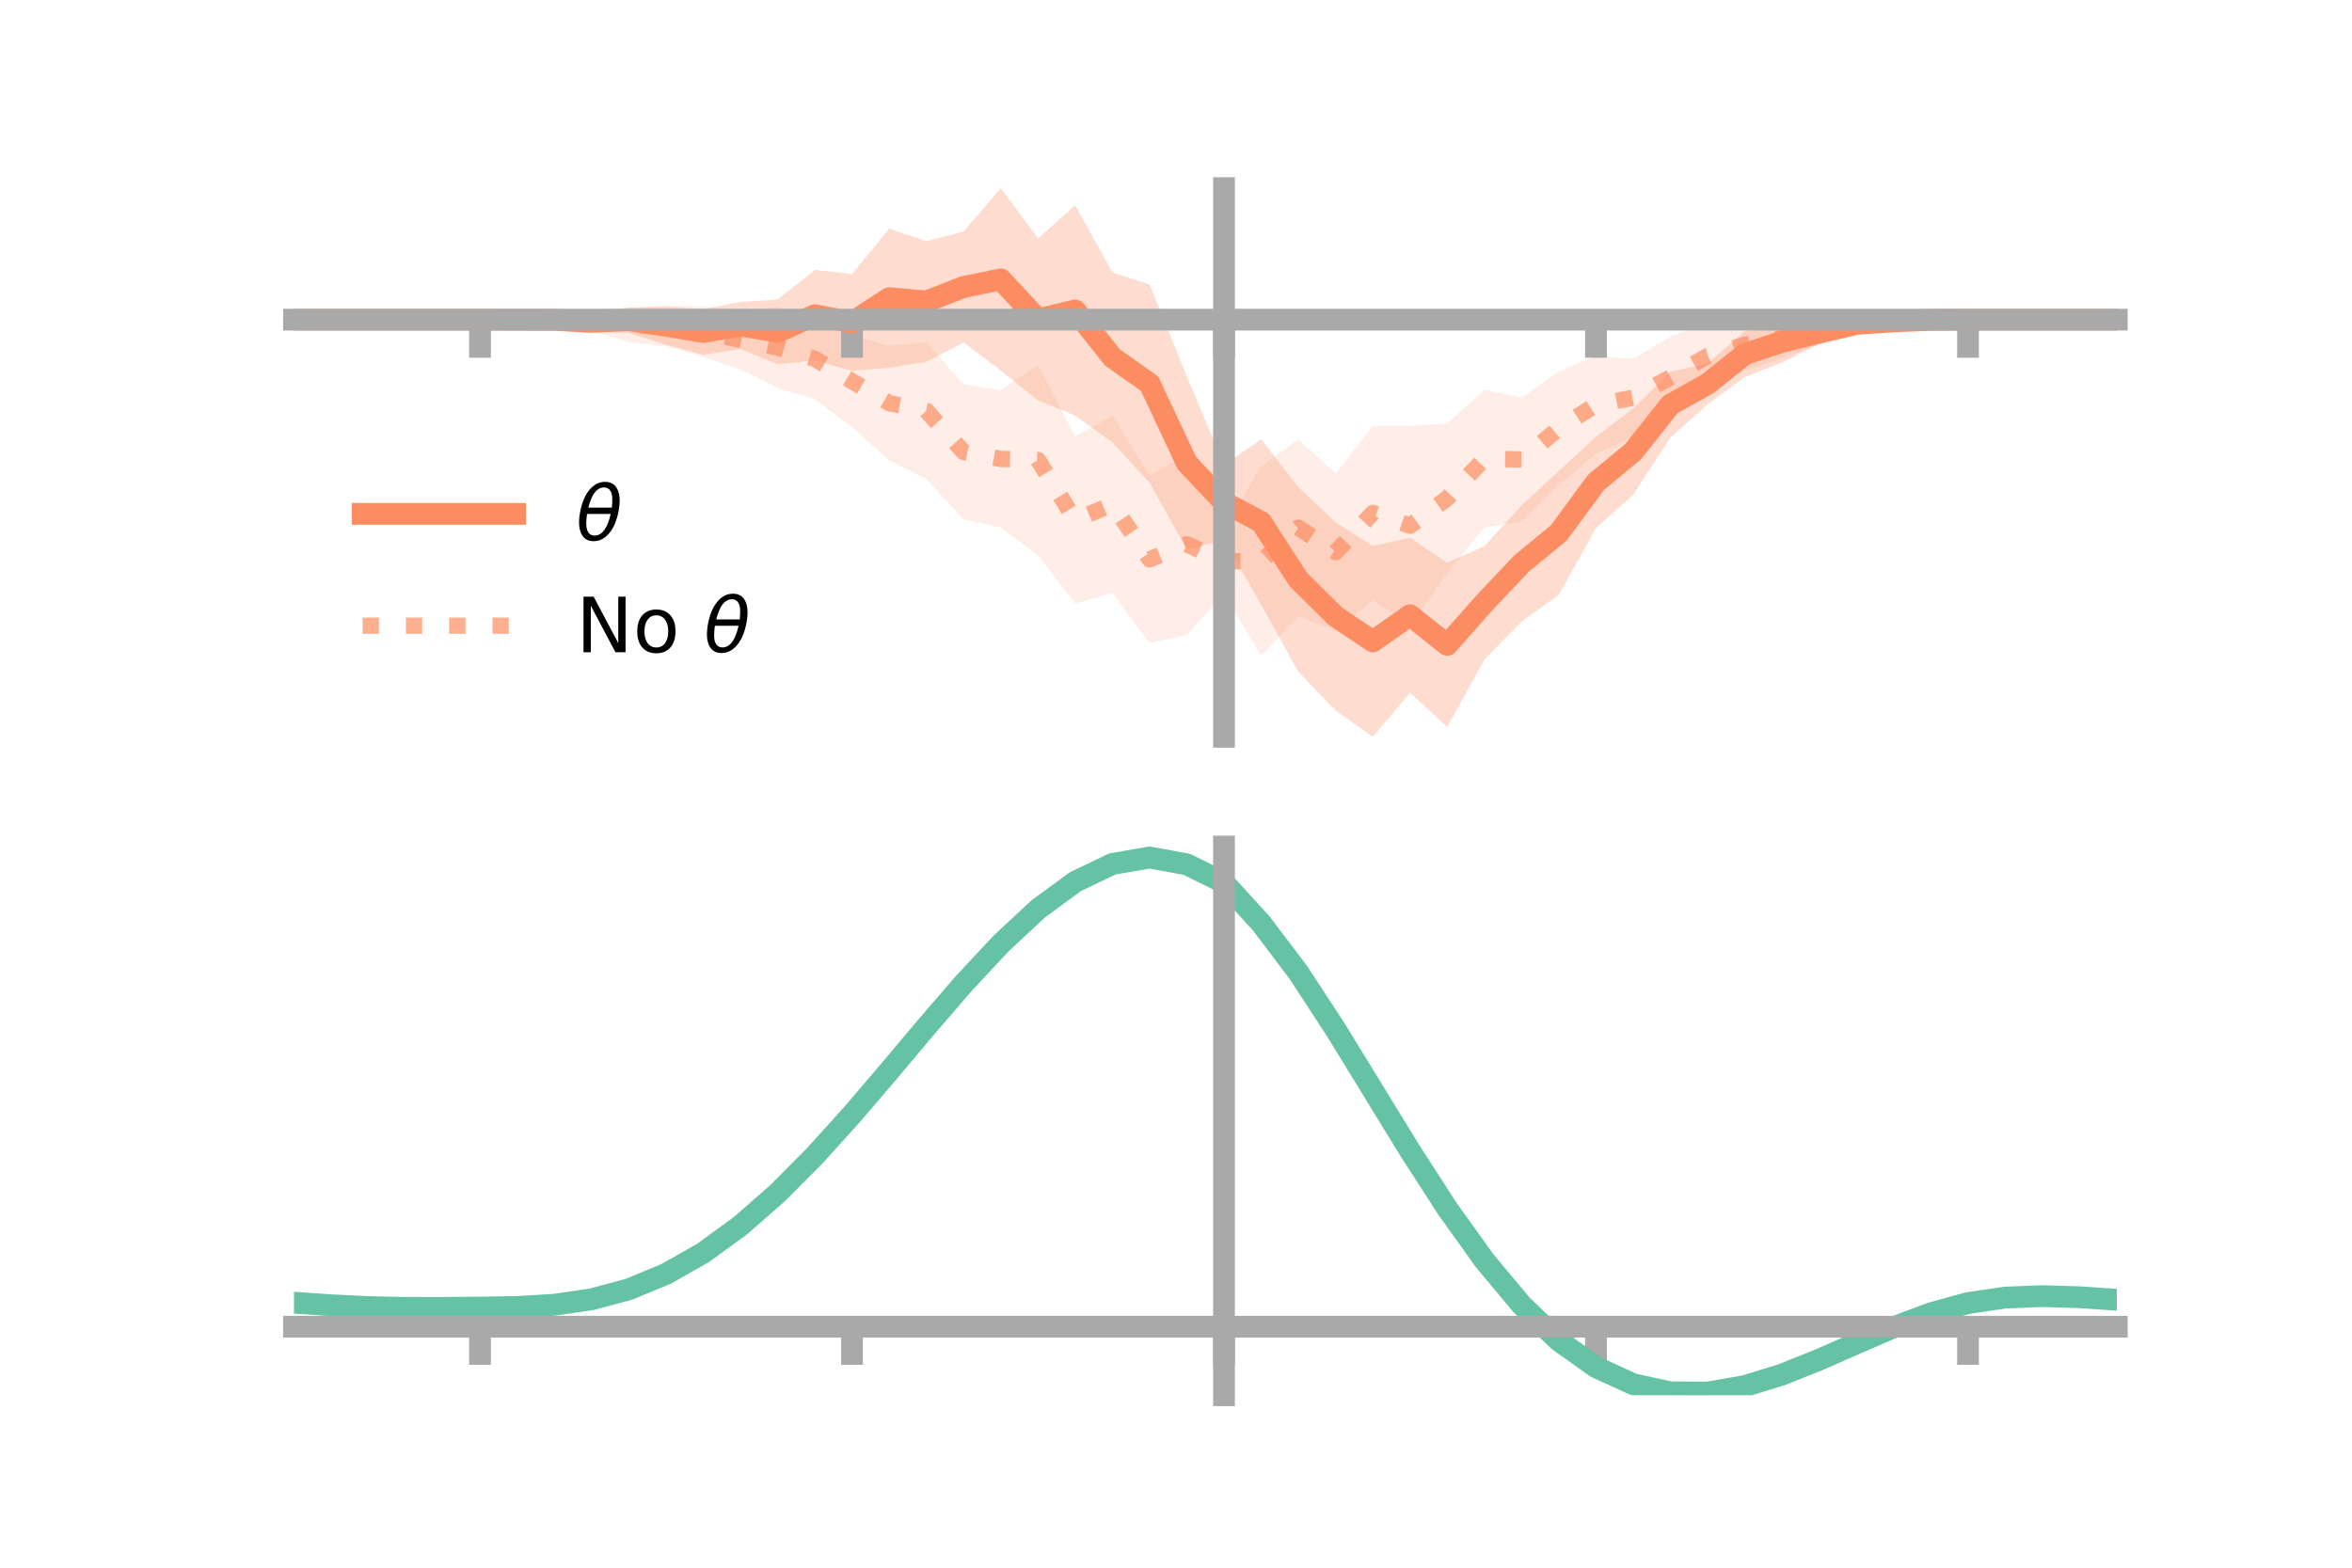 <?xml version="1.0" encoding="utf-8" standalone="no"?>
<!DOCTYPE svg PUBLIC "-//W3C//DTD SVG 1.1//EN"
  "http://www.w3.org/Graphics/SVG/1.1/DTD/svg11.dtd">
<!-- Created with matplotlib (https://matplotlib.org/) -->
<svg height="144pt" version="1.1" viewBox="0 0 216 144" width="216pt" xmlns="http://www.w3.org/2000/svg" xmlns:xlink="http://www.w3.org/1999/xlink">
 <defs>
  <style type="text/css">*{stroke-linecap:butt;stroke-linejoin:round;}</style>
 </defs>
 <g id="figure_1">
  <g id="patch_1">
   <path d="M 0 144 
L 216 144 
L 216 0 
L 0 0 
z
" style="fill:none;"/>
  </g>
  <g id="axes_1">
   <g id="patch_2">
    <path d="M 27 67.68 
L 194.4 67.68 
L 194.4 17.28 
L 27 17.28 
z
" style="fill:none;"/>
   </g>
   <g id="PolyCollection_1">
    <path clip-path="url(#p845e722313)" d="M 27 29.36 
L 27 29.36 
L 30.416 29.36 
L 33.833 29.36 
L 37.249 29.36 
L 40.665 29.36 
L 44.082 29.36 
L 47.498 29.275 
L 50.914 28.958 
L 54.331 28.711 
L 57.747 28.232 
L 61.163 28.187 
L 64.58 28.4 
L 67.996 27.73 
L 71.412 27.511 
L 74.829 24.789 
L 78.245 25.173 
L 81.661 21 
L 85.078 22.158 
L 88.494 21.26 
L 91.91 17.28 
L 95.327 21.903 
L 98.743 18.854 
L 102.159 25.017 
L 105.576 26.137 
L 108.992 34.579 
L 112.408 42.693 
L 115.824 40.349 
L 119.241 44.766 
L 122.657 47.986 
L 126.073 50.147 
L 129.49 49.398 
L 132.906 51.69 
L 136.322 50.163 
L 139.739 46.416 
L 143.155 43.262 
L 146.571 40.124 
L 149.988 37.504 
L 153.404 34.137 
L 156.82 33.383 
L 160.237 30.429 
L 163.653 29.481 
L 167.069 29.523 
L 170.486 28.785 
L 173.902 29.097 
L 177.318 29.289 
L 180.735 29.356 
L 184.151 29.36 
L 187.567 29.36 
L 190.984 29.36 
L 194.4 29.36 
L 194.4 29.36 
L 194.4 29.36 
L 190.984 29.36 
L 187.567 29.36 
L 184.151 29.36 
L 180.735 29.366 
L 177.318 29.481 
L 173.902 29.936 
L 170.486 30.718 
L 167.069 31.591 
L 163.653 33.31 
L 160.237 34.63 
L 156.82 37.137 
L 153.404 40.193 
L 149.988 45.452 
L 146.571 48.496 
L 143.155 54.634 
L 139.739 57.094 
L 136.322 60.579 
L 132.906 66.773 
L 129.49 63.634 
L 126.073 67.68 
L 122.657 65.258 
L 119.241 61.721 
L 115.824 55.55 
L 112.408 49.597 
L 108.992 50.472 
L 105.576 44.35 
L 102.159 40.642 
L 98.743 38.178 
L 95.327 36.769 
L 91.91 34.042 
L 88.494 31.462 
L 85.078 33.229 
L 81.661 33.772 
L 78.245 34.063 
L 74.829 33.119 
L 71.412 33.455 
L 67.996 32.06 
L 64.58 32.588 
L 61.163 31.668 
L 57.747 30.576 
L 54.331 30.429 
L 50.914 29.8 
L 47.498 29.474 
L 44.082 29.36 
L 40.665 29.36 
L 37.249 29.36 
L 33.833 29.36 
L 30.416 29.36 
L 27 29.36 
z
" style="fill:#fc8d62;fill-opacity:0.3;"/>
   </g>
   <g id="PolyCollection_2">
    <path clip-path="url(#p845e722313)" d="M 27 29.36 
L 27 29.36 
L 30.416 29.36 
L 33.833 29.36 
L 37.249 29.36 
L 40.665 29.36 
L 44.082 29.36 
L 47.498 29.267 
L 50.914 28.78 
L 54.331 28.489 
L 57.747 28.314 
L 61.163 28.065 
L 64.58 28.18 
L 67.996 28.471 
L 71.412 28.195 
L 74.829 29.263 
L 78.245 30.827 
L 81.661 31.764 
L 85.078 31.456 
L 88.494 35.303 
L 91.91 35.86 
L 95.327 33.484 
L 98.743 40.112 
L 102.159 38.156 
L 105.576 43.682 
L 108.992 41.679 
L 112.408 48.558 
L 115.824 42.838 
L 119.241 40.352 
L 122.657 43.48 
L 126.073 39.122 
L 129.49 39.101 
L 132.906 38.895 
L 136.322 35.808 
L 139.739 36.508 
L 143.155 34.125 
L 146.571 32.679 
L 149.988 32.962 
L 153.404 30.893 
L 156.82 29.704 
L 160.237 29.312 
L 163.653 29.116 
L 167.069 28.65 
L 170.486 28.795 
L 173.902 29.153 
L 177.318 29.181 
L 180.735 29.359 
L 184.151 29.36 
L 187.567 29.36 
L 190.984 29.36 
L 194.4 29.36 
L 194.4 29.36 
L 194.4 29.36 
L 190.984 29.36 
L 187.567 29.36 
L 184.151 29.36 
L 180.735 29.363 
L 177.318 29.539 
L 173.902 30.1 
L 170.486 30.646 
L 167.069 31.603 
L 163.653 32.941 
L 160.237 34.025 
L 156.82 35.684 
L 153.404 38.434 
L 149.988 40.103 
L 146.571 41.673 
L 143.155 44.562 
L 139.739 47.903 
L 136.322 48.458 
L 132.906 52.665 
L 129.49 57.473 
L 126.073 55.114 
L 122.657 57.953 
L 119.241 56.591 
L 115.824 60.251 
L 112.408 54.537 
L 108.992 58.322 
L 105.576 59.074 
L 102.159 54.478 
L 98.743 55.435 
L 95.327 51.021 
L 91.91 48.451 
L 88.494 47.729 
L 85.078 44.002 
L 81.661 42.295 
L 78.245 39.207 
L 74.829 36.674 
L 71.412 35.645 
L 67.996 33.963 
L 64.58 32.775 
L 61.163 31.799 
L 57.747 31.399 
L 54.331 30.418 
L 50.914 29.728 
L 47.498 29.497 
L 44.082 29.36 
L 40.665 29.36 
L 37.249 29.36 
L 33.833 29.36 
L 30.416 29.36 
L 27 29.36 
z
" style="fill:#fc8d62;fill-opacity:0.15;"/>
   </g>
   <g id="matplotlib.axis_1">
    <g id="xtick_1">
     <g id="line2d_1">
      <defs>
       <path d="M 0 0 
L 0 3.5 
" id="m9fe5cdc661" style="stroke:#a9a9a9;stroke-width:2;"/>
      </defs>
      <g>
       <use style="fill:#a9a9a9;stroke:#a9a9a9;stroke-width:2;" x="44.082" xlink:href="#m9fe5cdc661" y="29.36"/>
      </g>
     </g>
    </g>
    <g id="xtick_2">
     <g id="line2d_2">
      <g>
       <use style="fill:#a9a9a9;stroke:#a9a9a9;stroke-width:2;" x="78.245" xlink:href="#m9fe5cdc661" y="29.36"/>
      </g>
     </g>
    </g>
    <g id="xtick_3">
     <g id="line2d_3">
      <g>
       <use style="fill:#a9a9a9;stroke:#a9a9a9;stroke-width:2;" x="112.408" xlink:href="#m9fe5cdc661" y="29.36"/>
      </g>
     </g>
    </g>
    <g id="xtick_4">
     <g id="line2d_4">
      <g>
       <use style="fill:#a9a9a9;stroke:#a9a9a9;stroke-width:2;" x="146.571" xlink:href="#m9fe5cdc661" y="29.36"/>
      </g>
     </g>
    </g>
    <g id="xtick_5">
     <g id="line2d_5">
      <g>
       <use style="fill:#a9a9a9;stroke:#a9a9a9;stroke-width:2;" x="180.735" xlink:href="#m9fe5cdc661" y="29.36"/>
      </g>
     </g>
    </g>
   </g>
   <g id="matplotlib.axis_2"/>
   <g id="line2d_6">
    <path clip-path="url(#p845e722313)" d="M 27 29.36 
L 30.416 29.36 
L 33.833 29.36 
L 37.249 29.36 
L 40.665 29.36 
L 44.082 29.36 
L 47.498 29.374 
L 50.914 29.379 
L 54.331 29.57 
L 57.747 29.404 
L 61.163 29.928 
L 64.58 30.494 
L 67.996 29.895 
L 71.412 30.483 
L 74.829 28.954 
L 78.245 29.618 
L 81.661 27.386 
L 85.078 27.694 
L 88.494 26.361 
L 91.91 25.661 
L 95.327 29.336 
L 98.743 28.516 
L 102.159 32.83 
L 105.576 35.243 
L 108.992 42.526 
L 112.408 46.145 
L 115.824 47.95 
L 119.241 53.244 
L 122.657 56.622 
L 126.073 58.914 
L 129.49 56.516 
L 132.906 59.231 
L 136.322 55.371 
L 139.739 51.755 
L 143.155 48.948 
L 146.571 44.31 
L 149.988 41.478 
L 153.404 37.165 
L 156.82 35.26 
L 160.237 32.529 
L 163.653 31.395 
L 167.069 30.557 
L 170.486 29.752 
L 173.902 29.517 
L 177.318 29.385 
L 180.735 29.361 
L 184.151 29.36 
L 187.567 29.36 
L 190.984 29.36 
L 194.4 29.36 
" style="fill:none;stroke:#fc8d62;stroke-linecap:square;stroke-width:2;"/>
   </g>
   <g id="line2d_7">
    <path clip-path="url(#p845e722313)" d="M 27 29.36 
L 30.416 29.36 
L 33.833 29.36 
L 37.249 29.36 
L 40.665 29.36 
L 44.082 29.36 
L 47.498 29.382 
L 50.914 29.254 
L 54.331 29.454 
L 57.747 29.856 
L 61.163 29.932 
L 64.58 30.478 
L 67.996 31.217 
L 71.412 31.92 
L 74.829 32.968 
L 78.245 35.017 
L 81.661 37.03 
L 85.078 37.729 
L 88.494 41.516 
L 91.91 42.156 
L 95.327 42.253 
L 98.743 47.773 
L 102.159 46.317 
L 105.576 51.378 
L 108.992 50 
L 112.408 51.548 
L 115.824 51.545 
L 119.241 48.471 
L 122.657 50.717 
L 126.073 47.118 
L 129.49 48.287 
L 132.906 45.78 
L 136.322 42.133 
L 139.739 42.205 
L 143.155 39.343 
L 146.571 37.176 
L 149.988 36.532 
L 153.404 34.664 
L 156.82 32.694 
L 160.237 31.668 
L 163.653 31.028 
L 167.069 30.127 
L 170.486 29.721 
L 173.902 29.626 
L 177.318 29.36 
L 180.735 29.361 
L 184.151 29.36 
L 187.567 29.36 
L 190.984 29.36 
L 194.4 29.36 
" style="fill:none;stroke:#fc8d62;stroke-dasharray:1.5,2.475;stroke-dashoffset:0;stroke-opacity:0.7;stroke-width:1.5;"/>
   </g>
   <g id="patch_3">
    <path d="M 112.408 67.68 
L 112.408 17.28 
" style="fill:none;stroke:#a9a9a9;stroke-linecap:square;stroke-linejoin:miter;stroke-width:2;"/>
   </g>
   <g id="patch_4">
    <path d="M 194.4 67.68 
L 194.4 17.28 
" style="fill:none;"/>
   </g>
   <g id="patch_5">
    <path d="M 27 29.36 
L 194.4 29.36 
" style="fill:none;stroke:#a9a9a9;stroke-linecap:square;stroke-linejoin:miter;stroke-width:2;"/>
   </g>
   <g id="patch_6">
    <path d="M 27 17.28 
L 194.4 17.28 
" style="fill:none;"/>
   </g>
   <g id="legend_1">
    <g id="line2d_8">
     <path d="M 33.3 47.2 
L 47.3 47.2 
" style="fill:none;stroke:#fc8d62;stroke-linecap:square;stroke-width:2;"/>
    </g>
    <g id="line2d_9"/>
    <g id="text_1">
     <!-- $\theta$ -->
     <g transform="translate(52.9 49.65)scale(0.07 -0.07)">
      <defs>
       <path d="M 45.516 34.672 
L 14.453 34.672 
Q 12.359 20.062 14.5 13.875 
Q 17.188 6.25 24.469 6.25 
Q 31.781 6.25 37.359 13.922 
Q 42.234 20.656 45.516 34.672 
z
M 47.016 42.969 
Q 48.344 56.844 46.625 61.719 
Q 43.953 69.438 36.766 69.438 
Q 29.297 69.438 23.828 61.812 
Q 19.531 55.672 16.156 42.969 
z
M 38.188 76.766 
Q 49.906 76.766 54.594 66.406 
Q 59.281 56.109 55.719 37.844 
Q 52.203 19.625 43.453 9.281 
Q 34.766 -1.125 23.047 -1.125 
Q 11.281 -1.125 6.641 9.281 
Q 2 19.625 5.516 37.844 
Q 9.078 56.109 17.719 66.406 
Q 26.422 76.766 38.188 76.766 
z
" id="DejaVuSans-Oblique-952"/>
      </defs>
      <use transform="translate(0 0.234)" xlink:href="#DejaVuSans-Oblique-952"/>
     </g>
    </g>
    <g id="line2d_10">
     <path d="M 33.3 57.474 
L 47.3 57.474 
" style="fill:none;stroke:#fc8d62;stroke-dasharray:1.5,2.475;stroke-dashoffset:0;stroke-opacity:0.7;stroke-width:1.5;"/>
    </g>
    <g id="line2d_11"/>
    <g id="text_2">
     <!-- No $\theta$ -->
     <g transform="translate(52.9 59.924)scale(0.07 -0.07)">
      <defs>
       <path d="M 9.812 72.906 
L 23.094 72.906 
L 55.422 11.922 
L 55.422 72.906 
L 64.984 72.906 
L 64.984 0 
L 51.703 0 
L 19.391 60.984 
L 19.391 0 
L 9.812 0 
z
" id="DejaVuSans-78"/>
       <path d="M 30.609 48.391 
Q 23.391 48.391 19.188 42.75 
Q 14.984 37.109 14.984 27.297 
Q 14.984 17.484 19.156 11.844 
Q 23.344 6.203 30.609 6.203 
Q 37.797 6.203 41.984 11.859 
Q 46.188 17.531 46.188 27.297 
Q 46.188 37.016 41.984 42.703 
Q 37.797 48.391 30.609 48.391 
z
M 30.609 56 
Q 42.328 56 49.016 48.375 
Q 55.719 40.766 55.719 27.297 
Q 55.719 13.875 49.016 6.219 
Q 42.328 -1.422 30.609 -1.422 
Q 18.844 -1.422 12.172 6.219 
Q 5.516 13.875 5.516 27.297 
Q 5.516 40.766 12.172 48.375 
Q 18.844 56 30.609 56 
z
" id="DejaVuSans-111"/>
       <path id="DejaVuSans-32"/>
      </defs>
      <use transform="translate(0 0.234)" xlink:href="#DejaVuSans-78"/>
      <use transform="translate(74.805 0.234)" xlink:href="#DejaVuSans-111"/>
      <use transform="translate(135.986 0.234)" xlink:href="#DejaVuSans-32"/>
      <use transform="translate(167.773 0.234)" xlink:href="#DejaVuSans-Oblique-952"/>
     </g>
    </g>
   </g>
  </g>
  <g id="axes_2">
   <g id="patch_7">
    <path d="M 27 128.16 
L 194.4 128.16 
L 194.4 77.76 
L 27 77.76 
z
" style="fill:none;"/>
   </g>
   <g id="PolyCollection_3">
    <path clip-path="url(#pd5dfe675b1)" d="M 27 119.708 
L 27 119.606 
L 30.416 119.854 
L 33.833 120.024 
L 37.249 120.1 
L 40.665 120.096 
L 44.082 120.054 
L 47.498 119.995 
L 50.914 119.784 
L 54.331 119.273 
L 57.747 118.342 
L 61.163 116.906 
L 64.58 114.918 
L 67.996 112.372 
L 71.412 109.303 
L 74.829 105.779 
L 78.245 101.903 
L 81.661 97.807 
L 85.078 93.646 
L 88.494 89.595 
L 91.91 85.845 
L 95.327 82.591 
L 98.743 80.031 
L 102.159 78.36 
L 105.576 77.76 
L 108.992 78.402 
L 112.408 80.121 
L 115.824 83.913 
L 119.241 88.509 
L 122.657 93.829 
L 126.073 99.497 
L 129.49 105.174 
L 132.906 110.567 
L 136.322 115.435 
L 139.739 119.595 
L 143.155 122.924 
L 146.571 125.361 
L 149.988 126.917 
L 153.404 127.651 
L 156.82 127.662 
L 160.237 127.074 
L 163.653 126.033 
L 167.069 124.696 
L 170.486 123.226 
L 173.902 121.786 
L 177.318 120.531 
L 180.735 119.607 
L 184.151 119.115 
L 187.567 118.981 
L 190.984 119.088 
L 194.4 119.328 
L 194.4 119.45 
L 194.4 119.45 
L 190.984 119.226 
L 187.567 119.129 
L 184.151 119.269 
L 180.735 119.774 
L 177.318 120.733 
L 173.902 122.048 
L 170.486 123.559 
L 167.069 125.097 
L 163.653 126.488 
L 160.237 127.563 
L 156.82 128.16 
L 153.404 128.136 
L 149.988 127.375 
L 146.571 125.802 
L 143.155 123.385 
L 139.739 120.139 
L 136.322 116.118 
L 132.906 111.429 
L 129.49 106.235 
L 126.073 100.764 
L 122.657 95.294 
L 119.241 90.155 
L 115.824 85.711 
L 112.408 82.034 
L 108.992 80.388 
L 105.576 79.773 
L 102.159 80.353 
L 98.743 81.961 
L 95.327 84.417 
L 91.91 87.533 
L 88.494 91.118 
L 85.078 94.984 
L 81.661 98.95 
L 78.245 102.85 
L 74.829 106.537 
L 71.412 109.887 
L 67.996 112.807 
L 64.58 115.233 
L 61.163 117.135 
L 57.747 118.517 
L 54.331 119.419 
L 50.914 119.913 
L 47.498 120.11 
L 44.082 120.155 
L 40.665 120.181 
L 37.249 120.172 
L 33.833 120.094 
L 30.416 119.936 
L 27 119.708 
z
" style="fill:#66c2a5;fill-opacity:0.3;"/>
   </g>
   <g id="matplotlib.axis_3">
    <g id="xtick_6">
     <g id="line2d_12">
      <g>
       <use style="fill:#a9a9a9;stroke:#a9a9a9;stroke-width:2;" x="44.082" xlink:href="#m9fe5cdc661" y="121.868"/>
      </g>
     </g>
    </g>
    <g id="xtick_7">
     <g id="line2d_13">
      <g>
       <use style="fill:#a9a9a9;stroke:#a9a9a9;stroke-width:2;" x="78.245" xlink:href="#m9fe5cdc661" y="121.868"/>
      </g>
     </g>
    </g>
    <g id="xtick_8">
     <g id="line2d_14">
      <g>
       <use style="fill:#a9a9a9;stroke:#a9a9a9;stroke-width:2;" x="112.408" xlink:href="#m9fe5cdc661" y="121.868"/>
      </g>
     </g>
    </g>
    <g id="xtick_9">
     <g id="line2d_15">
      <g>
       <use style="fill:#a9a9a9;stroke:#a9a9a9;stroke-width:2;" x="146.571" xlink:href="#m9fe5cdc661" y="121.868"/>
      </g>
     </g>
    </g>
    <g id="xtick_10">
     <g id="line2d_16">
      <g>
       <use style="fill:#a9a9a9;stroke:#a9a9a9;stroke-width:2;" x="180.735" xlink:href="#m9fe5cdc661" y="121.868"/>
      </g>
     </g>
    </g>
   </g>
   <g id="matplotlib.axis_4"/>
   <g id="line2d_17">
    <path clip-path="url(#pd5dfe675b1)" d="M 27 119.657 
L 30.416 119.895 
L 33.833 120.059 
L 37.249 120.136 
L 40.665 120.138 
L 44.082 120.105 
L 47.498 120.052 
L 50.914 119.849 
L 54.331 119.346 
L 57.747 118.43 
L 61.163 117.02 
L 64.58 115.075 
L 67.996 112.59 
L 71.412 109.595 
L 74.829 106.158 
L 78.245 102.377 
L 81.661 98.378 
L 85.078 94.315 
L 88.494 90.357 
L 91.91 86.689 
L 95.327 83.504 
L 98.743 80.996 
L 102.159 79.356 
L 105.576 78.766 
L 108.992 79.395 
L 112.408 81.077 
L 115.824 84.812 
L 119.241 89.332 
L 122.657 94.561 
L 126.073 100.13 
L 129.49 105.705 
L 132.906 110.998 
L 136.322 115.777 
L 139.739 119.867 
L 143.155 123.154 
L 146.571 125.582 
L 149.988 127.146 
L 153.404 127.894 
L 156.82 127.911 
L 160.237 127.319 
L 163.653 126.261 
L 167.069 124.896 
L 170.486 123.393 
L 173.902 121.917 
L 177.318 120.632 
L 180.735 119.691 
L 184.151 119.192 
L 187.567 119.055 
L 190.984 119.157 
L 194.4 119.389 
" style="fill:none;stroke:#66c2a5;stroke-linecap:square;stroke-width:2;"/>
   </g>
   <g id="patch_8">
    <path d="M 112.408 128.16 
L 112.408 77.76 
" style="fill:none;stroke:#a9a9a9;stroke-linecap:square;stroke-linejoin:miter;stroke-width:2;"/>
   </g>
   <g id="patch_9">
    <path d="M 194.4 128.16 
L 194.4 77.76 
" style="fill:none;"/>
   </g>
   <g id="patch_10">
    <path d="M 27 121.868 
L 194.4 121.868 
" style="fill:none;stroke:#a9a9a9;stroke-linecap:square;stroke-linejoin:miter;stroke-width:2;"/>
   </g>
   <g id="patch_11">
    <path d="M 27 77.76 
L 194.4 77.76 
" style="fill:none;"/>
   </g>
  </g>
 </g>
 <defs>
  <clipPath id="p845e722313">
   <rect height="50.4" width="167.4" x="27" y="17.28"/>
  </clipPath>
  <clipPath id="pd5dfe675b1">
   <rect height="50.4" width="167.4" x="27" y="77.76"/>
  </clipPath>
 </defs>
</svg>
